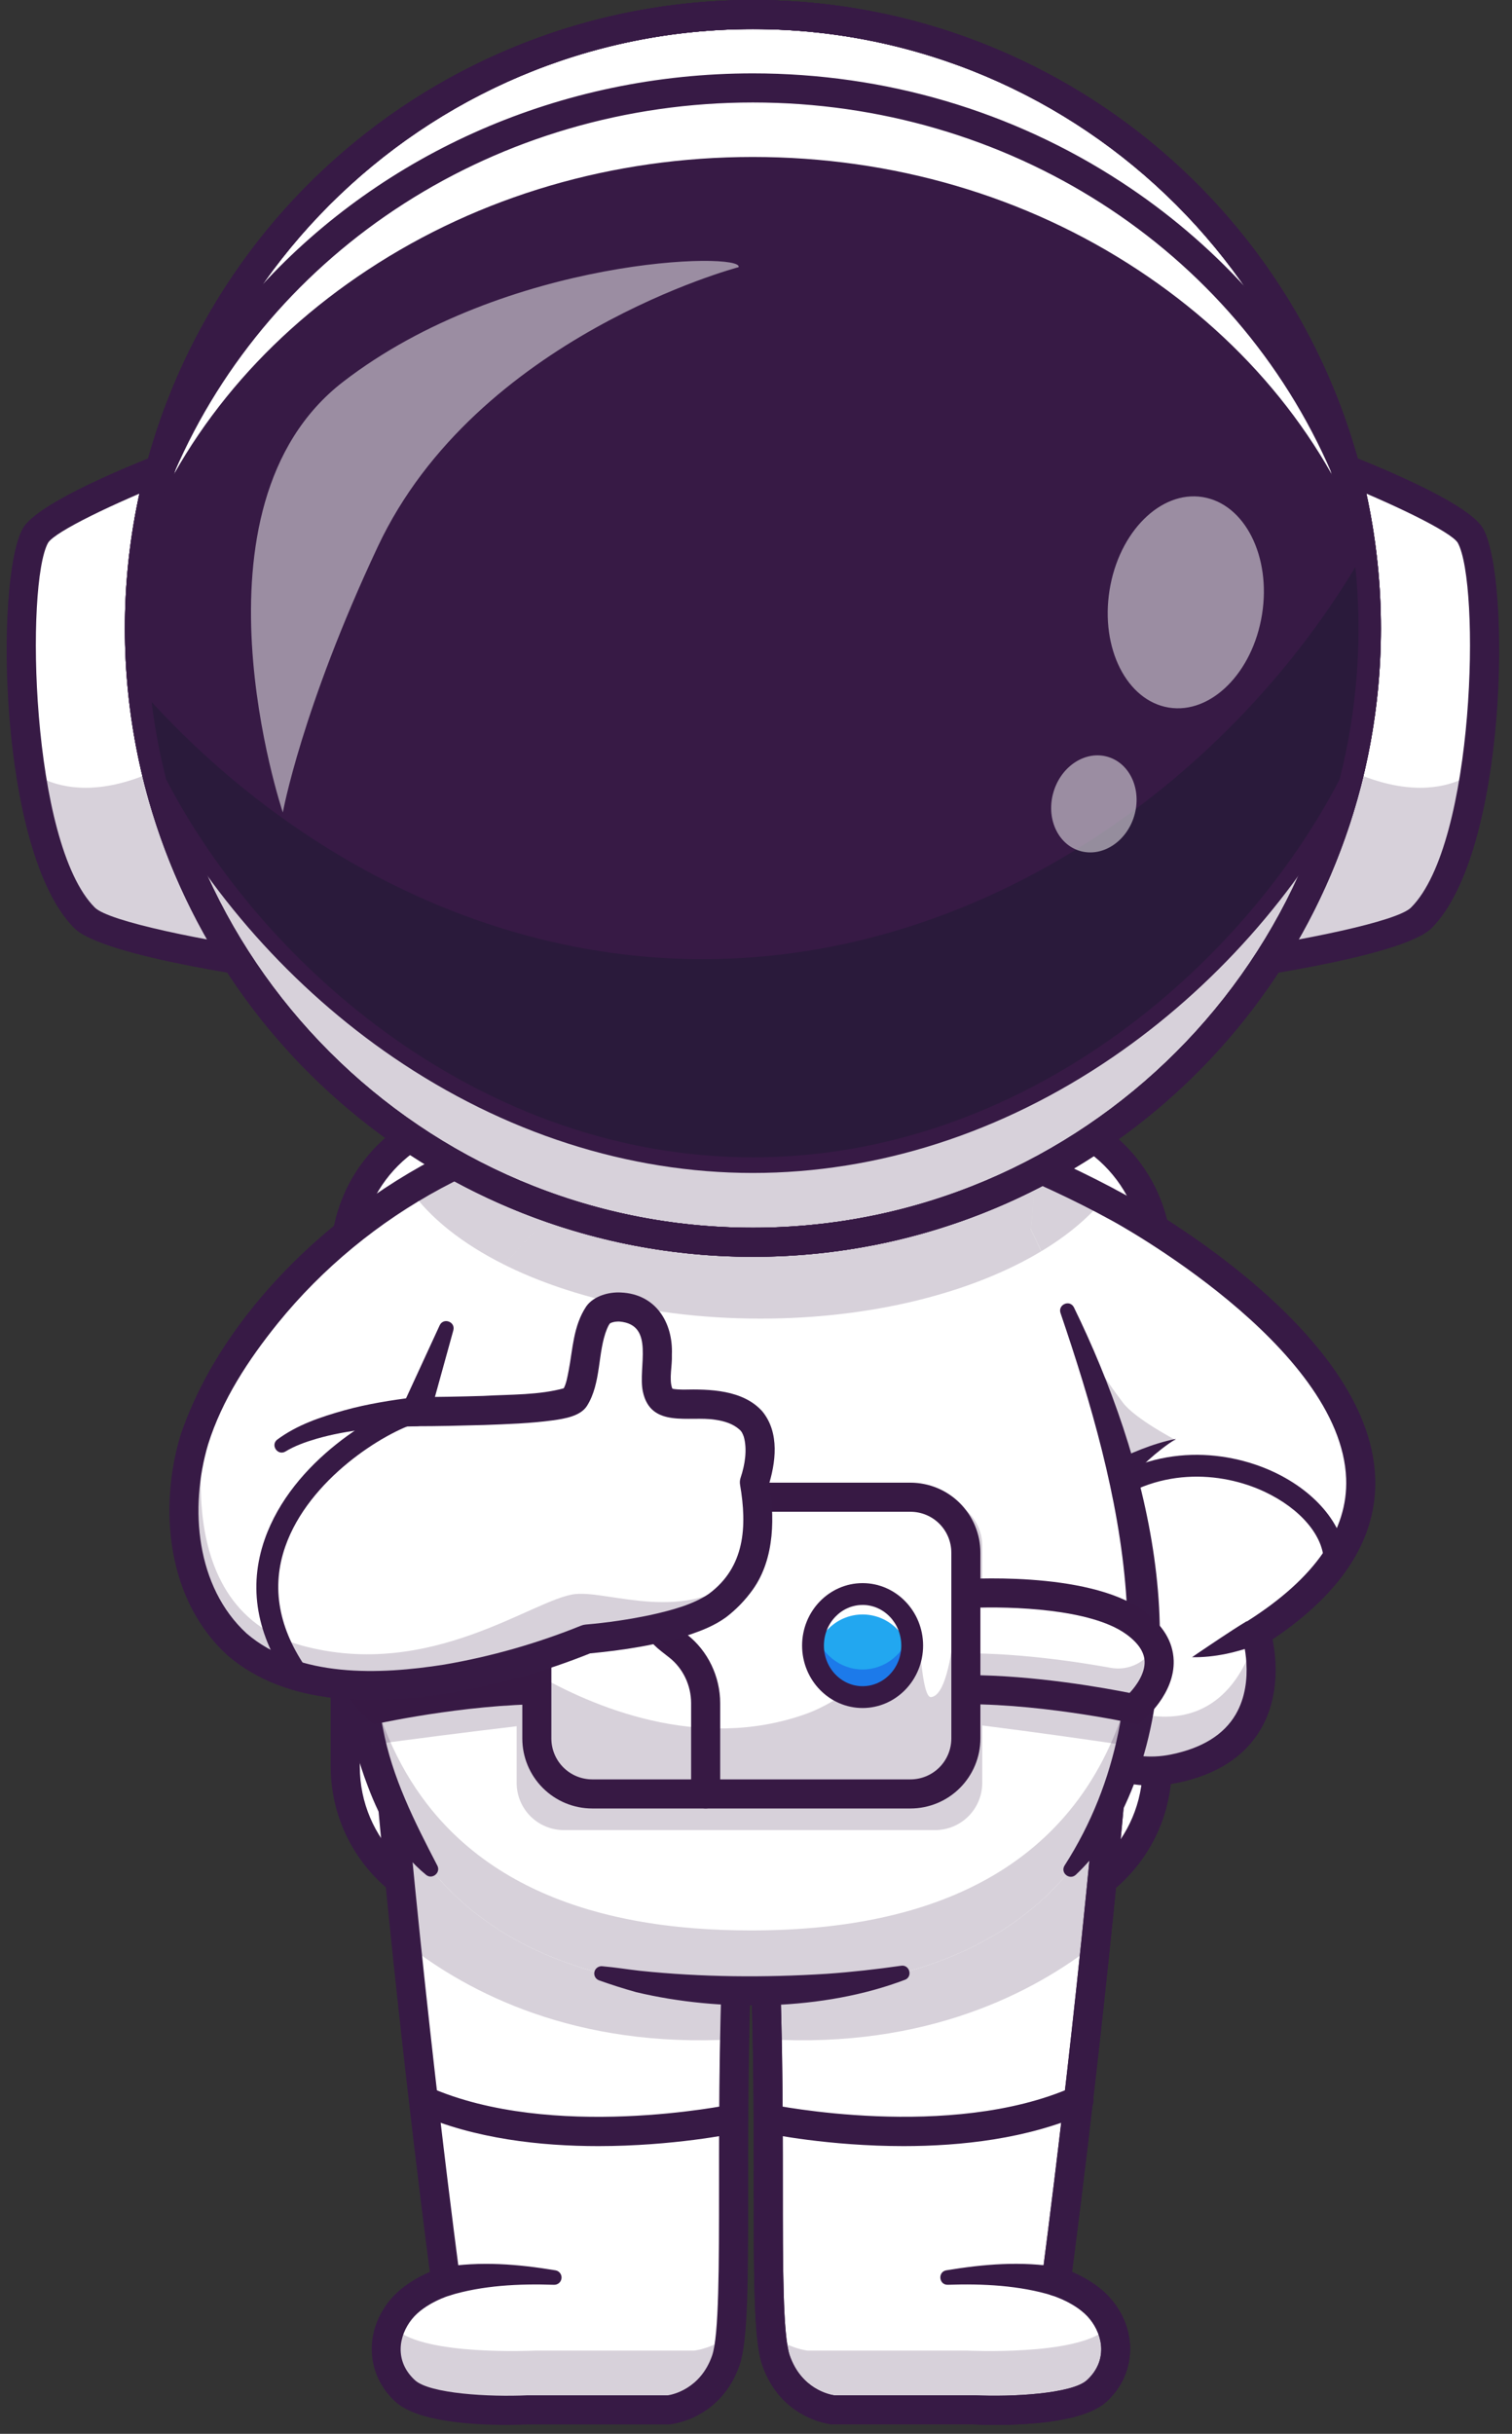 <svg width="92" height="148" viewBox="0 0 92 148" fill="none" xmlns="http://www.w3.org/2000/svg">
<rect x="0" y="0" width="92" height="148" fill="#333333" stroke="none"/>
<path d="M61.576 67.664H29.845C24.965 67.664 21.008 71.62 21.008 76.5V107.431C21.008 112.311 24.965 116.267 29.845 116.267H61.576C66.456 116.267 70.412 112.311 70.412 107.431V76.5C70.412 71.62 66.456 67.664 61.576 67.664Z" fill="white"/>
<path d="M61.575 117.152H29.845C24.485 117.152 20.124 112.791 20.124 107.431V76.501C20.124 71.14 24.485 66.779 29.845 66.779H61.575C66.936 66.779 71.296 71.14 71.296 76.501V107.431C71.296 112.791 66.936 117.152 61.575 117.152ZM29.845 68.55C25.46 68.55 21.893 72.116 21.893 76.502V107.432C21.893 111.816 25.46 115.384 29.845 115.384H61.575C65.961 115.384 69.528 111.817 69.528 107.432V76.501C69.528 72.116 65.961 68.549 61.575 68.549L29.845 68.55Z" fill="#371A45"/>
<path d="M76.422 99.292C76.422 99.292 78.602 106.092 71.436 107.551C70.145 107.816 68.911 107.708 67.808 107.305C63.052 105.552 60.752 98.219 66.999 90.883C67.329 90.494 67.683 90.106 68.061 89.718C68.078 89.703 68.094 89.687 68.108 89.67C68.108 89.67 67.775 89.122 66.715 88.347C66.05 87.863 65.095 87.288 63.757 86.707L61.189 78.846L61.184 78.833L60.729 77.439L57.952 68.953C57.952 68.953 60.496 69.818 63.749 71.29C64.824 71.777 65.978 72.332 67.143 72.945C67.464 73.112 67.787 73.287 68.11 73.464C68.11 73.464 68.815 73.844 69.921 74.53C75.573 78.049 91.64 89.605 76.422 99.292Z" fill="white"/>
<g opacity="0.2">
<path d="M67.142 72.944C65.692 74.699 63.48 76.236 60.728 77.439L57.95 68.952C57.95 68.952 60.495 69.817 63.748 71.29C64.823 71.776 65.975 72.331 67.142 72.944Z" fill="#371A45"/>
</g>
<path d="M39.115 67.663L30.677 76.901C28.152 75.641 26.169 74.078 24.935 72.32C29.24 69.696 34.093 68.102 39.115 67.663Z" fill="#D8D8D8"/>
<path d="M63.354 76.09C59.182 78.602 53.079 80.185 46.277 80.185C38.967 80.185 32.462 78.356 28.296 75.513C28.418 75.254 28.539 74.998 28.665 74.739C28.665 74.739 26.339 61.366 37.979 56.819C40.71 56.263 43.49 55.986 46.277 55.992C49.304 55.992 52.192 56.307 54.834 56.877C64.844 61.47 62.715 74.739 62.715 74.739C62.934 75.19 63.149 75.641 63.354 76.09Z" fill="#D8D8D8"/>
<g opacity="0.2">
<path d="M62.989 80.31L63.755 86.704C67.227 88.212 68.109 89.668 68.109 89.668C68.093 89.684 68.076 89.701 68.061 89.715C68.992 88.947 70.242 88.069 71.553 87.575C71.553 87.575 69.08 86.291 68.328 85.298C65.911 82.12 65.861 80.973 64.936 79.665C64.637 79.246 62.649 79.607 62.989 80.31Z" fill="#371A45"/>
</g>
<g opacity="0.2">
<path d="M71.437 107.553C78.518 106.109 76.472 99.451 76.425 99.293C76.425 99.293 75.195 105.883 68.793 104.075C64.699 102.917 65.046 97.147 65.827 93.14C65.758 92.981 65.701 92.818 65.656 92.651H65.654C60.001 101.055 65.024 108.86 71.437 107.553Z" fill="#371A45"/>
</g>
<path d="M70.055 108.58C67.316 108.58 64.818 107.094 63.43 104.535C61.57 101.111 61.559 95.451 66.909 89.65C66.443 89.216 65.56 88.534 64.031 87.807C63.925 87.758 63.829 87.688 63.75 87.602C63.671 87.516 63.61 87.415 63.57 87.304C63.53 87.194 63.512 87.077 63.518 86.96C63.524 86.843 63.553 86.729 63.603 86.623C63.653 86.517 63.724 86.423 63.812 86.344C63.899 86.266 64.001 86.206 64.111 86.168C64.222 86.129 64.339 86.113 64.456 86.121C64.573 86.128 64.687 86.158 64.792 86.21C67.872 87.677 68.774 89.06 68.867 89.213L69.223 89.802L68.74 90.292C63.499 95.618 63.364 100.707 64.983 103.692C66.272 106.07 68.677 107.216 71.258 106.688C73.145 106.304 74.466 105.486 75.186 104.257C76.398 102.186 75.588 99.591 75.58 99.565L75.371 98.915L75.947 98.549C80.017 95.957 82.023 93.055 81.909 89.921C81.613 81.833 67.829 74.32 67.689 74.245C62.805 71.55 57.716 69.812 57.665 69.794C57.445 69.718 57.264 69.557 57.162 69.347C57.06 69.138 57.044 68.896 57.119 68.676C57.194 68.455 57.353 68.272 57.561 68.168C57.77 68.064 58.011 68.046 58.233 68.119C58.446 68.191 63.517 69.922 68.536 72.692C69.132 73.012 83.342 80.757 83.676 89.854C83.81 93.512 81.71 96.82 77.43 99.692C77.656 100.807 77.906 103.116 76.712 105.151C75.728 106.832 74.012 107.932 71.611 108.422C71.099 108.527 70.578 108.58 70.055 108.58Z" fill="#371A45"/>
<path d="M76.556 99.997C75.272 100.476 73.909 100.798 72.531 100.774C73.022 100.431 73.708 99.979 74.207 99.643C74.748 99.284 75.306 98.916 75.856 98.587L76.556 99.997Z" fill="#371A45"/>
<path d="M81.206 95.637C81.119 95.637 81.033 95.619 80.952 95.586C80.872 95.552 80.799 95.503 80.737 95.441C80.676 95.379 80.627 95.306 80.594 95.225C80.561 95.145 80.544 95.058 80.545 94.971C80.548 93.413 79.135 91.741 76.944 90.712C74.31 89.476 70.311 89.145 66.985 91.923C66.918 91.981 66.841 92.025 66.757 92.053C66.673 92.081 66.585 92.091 66.497 92.084C66.409 92.077 66.323 92.053 66.245 92.012C66.166 91.972 66.097 91.916 66.04 91.848C65.984 91.78 65.941 91.702 65.915 91.618C65.889 91.533 65.88 91.445 65.889 91.357C65.898 91.269 65.924 91.184 65.966 91.106C66.009 91.029 66.066 90.96 66.135 90.905C69.939 87.728 74.504 88.103 77.508 89.512C80.164 90.758 81.876 92.902 81.871 94.974C81.87 95.15 81.8 95.319 81.675 95.443C81.55 95.567 81.382 95.637 81.206 95.637Z" fill="#371A45"/>
<path d="M67.417 89.047C68.736 88.381 70.11 87.787 71.554 87.495C70.355 88.256 69.329 89.25 68.385 90.289L67.418 89.047H67.417Z" fill="#371A45"/>
<path d="M45.019 115.819C44.882 118.028 44.794 120.234 44.736 122.386C44.723 122.93 44.709 123.471 44.698 124.006C44.515 133.444 44.871 141.495 44.166 143.529C43.201 146.298 40.698 146.538 40.698 146.538H32.138C32.138 146.538 26.222 146.835 24.649 145.388C23.076 143.942 23.231 141.888 24.379 140.466C25.361 139.246 27.121 138.732 27.121 138.732C27.121 138.732 25.932 129.927 24.715 118.206C24.667 117.73 24.616 117.251 24.567 116.766C24.196 113.144 23.828 109.28 23.495 105.33L45.019 115.819Z" fill="white"/>
<g opacity="0.2">
<path d="M45.019 115.819C44.882 118.028 44.794 120.234 44.736 122.386C44.723 122.93 44.709 123.471 44.698 124.006C34.987 124.577 28.464 121.153 24.716 118.205C24.668 117.729 24.616 117.25 24.568 116.765C24.197 113.143 23.829 109.278 23.496 105.329L45.019 115.819Z" fill="#371A45"/>
</g>
<g opacity="0.2">
<path d="M24.649 145.388C26.218 146.832 32.136 146.537 32.136 146.537H40.697C40.697 146.537 43.201 146.295 44.165 143.527C44.286 143.181 44.376 142.659 44.443 141.982C43.346 142.832 42.234 142.939 42.234 142.939H32.556C32.556 142.939 25.869 143.272 24.091 141.638C23.998 141.553 23.909 141.463 23.825 141.369C23.238 142.674 23.388 144.229 24.649 145.388Z" fill="#371A45"/>
</g>
<path d="M30.762 147.456C28.744 147.456 25.378 147.261 24.051 146.04C22.287 144.418 22.136 141.841 23.69 139.912C24.413 139.015 25.459 138.452 26.153 138.153C25.725 134.889 23.906 120.678 22.613 105.406C22.593 105.172 22.667 104.94 22.819 104.761C22.97 104.581 23.186 104.47 23.42 104.45C23.654 104.43 23.886 104.504 24.065 104.655C24.244 104.807 24.356 105.023 24.376 105.257C25.839 122.537 27.977 138.456 27.999 138.615C28.027 138.825 27.979 139.038 27.864 139.215C27.748 139.393 27.573 139.523 27.369 139.582C27.357 139.586 25.859 140.039 25.067 141.022C24.249 142.037 23.988 143.579 25.248 144.738C26.142 145.56 29.789 145.768 32.093 145.656C32.107 145.656 32.122 145.656 32.136 145.656H40.642C40.898 145.618 42.618 145.286 43.33 143.239C43.75 142.032 43.75 137.805 43.751 132.91C43.751 128 43.751 121.888 44.137 115.764C44.151 115.53 44.258 115.311 44.434 115.156C44.611 115.001 44.841 114.922 45.075 114.936C45.309 114.951 45.528 115.058 45.683 115.234C45.838 115.41 45.917 115.641 45.903 115.875C45.522 121.943 45.522 128.024 45.522 132.911C45.522 138.584 45.522 142.332 45.003 143.82C43.866 147.088 40.909 147.409 40.784 147.421C40.755 147.423 40.727 147.425 40.699 147.425H32.158C31.895 147.437 31.395 147.456 30.762 147.456Z" fill="#371A45"/>
<path d="M36.402 130.503C32.908 130.503 28.872 130.064 25.405 128.532C25.198 128.433 25.037 128.257 24.958 128.042C24.878 127.826 24.885 127.588 24.978 127.378C25.071 127.168 25.242 127.002 25.454 126.916C25.667 126.829 25.905 126.829 26.118 126.915C33.575 130.209 44.354 127.999 44.462 127.975C44.576 127.951 44.693 127.95 44.807 127.972C44.921 127.993 45.03 128.037 45.127 128.1C45.225 128.164 45.309 128.246 45.374 128.342C45.44 128.438 45.486 128.545 45.51 128.659C45.534 128.773 45.535 128.89 45.513 129.004C45.492 129.118 45.448 129.227 45.385 129.325C45.321 129.422 45.239 129.506 45.143 129.571C45.047 129.637 44.94 129.683 44.826 129.707C44.565 129.759 40.941 130.503 36.402 130.503Z" fill="#371A45"/>
<path d="M26.915 137.875C29.24 137.489 31.524 137.68 33.803 138.057C33.913 138.077 34.013 138.138 34.08 138.228C34.148 138.318 34.178 138.43 34.166 138.541C34.154 138.653 34.1 138.756 34.015 138.83C33.93 138.903 33.82 138.941 33.708 138.937C31.58 138.865 29.343 138.973 27.33 139.594C26.122 139.927 25.687 138.133 26.915 137.875H26.915Z" fill="#371A45"/>
<path d="M46.362 115.819C46.499 118.028 46.588 120.234 46.647 122.386C46.66 122.93 46.673 123.471 46.685 124.006C46.868 133.444 46.512 141.495 47.217 143.529C48.181 146.298 50.685 146.538 50.685 146.538H59.245C59.245 146.538 65.16 146.835 66.732 145.389C68.304 143.943 68.15 141.888 67.002 140.466C66.02 139.246 64.26 138.733 64.26 138.733C64.26 138.733 65.449 129.928 66.666 118.206C66.713 117.731 66.765 117.251 66.814 116.767C67.185 113.145 67.552 109.28 67.886 105.331L46.362 115.819Z" fill="white"/>
<g opacity="0.2">
<path d="M46.362 115.819C46.499 118.028 46.588 120.234 46.647 122.386C46.66 122.93 46.673 123.471 46.685 124.006C56.396 124.577 62.919 121.153 66.667 118.205C66.715 117.729 66.767 117.25 66.815 116.765C67.187 113.143 67.554 109.278 67.888 105.329L46.362 115.819Z" fill="#371A45"/>
</g>
<g opacity="0.2">
<path d="M66.733 145.388C65.163 146.832 59.245 146.537 59.245 146.537H50.685C50.685 146.537 48.181 146.295 47.217 143.527C47.096 143.181 47.006 142.659 46.939 141.982C48.036 142.832 49.147 142.939 49.147 142.939H58.825C58.825 142.939 65.513 143.272 67.29 141.638C67.383 141.553 67.472 141.463 67.556 141.369C68.143 142.674 67.993 144.229 66.733 145.388Z" fill="#371A45"/>
</g>
<path d="M60.619 147.456C59.986 147.456 59.486 147.437 59.223 147.424H50.684C50.656 147.424 50.628 147.424 50.6 147.42C50.474 147.408 47.517 147.087 46.38 143.819C45.863 142.331 45.862 138.583 45.861 132.91C45.861 128.023 45.861 121.942 45.481 115.874C45.466 115.64 45.545 115.409 45.7 115.233C45.855 115.057 46.074 114.95 46.308 114.935C46.542 114.921 46.773 115 46.949 115.155C47.125 115.31 47.232 115.529 47.246 115.763C47.63 121.887 47.631 127.999 47.632 132.909C47.632 137.804 47.632 142.031 48.053 143.238C48.762 145.274 50.467 145.613 50.743 145.655H59.247C59.261 145.655 59.276 145.655 59.291 145.655C61.594 145.767 65.241 145.56 66.135 144.737C67.395 143.578 67.134 142.036 66.316 141.021C65.524 140.038 64.026 139.585 64.011 139.581C63.809 139.521 63.635 139.39 63.52 139.213C63.405 139.036 63.357 138.823 63.385 138.614C63.406 138.455 65.544 122.536 67.007 105.256C67.027 105.022 67.139 104.806 67.318 104.654C67.497 104.503 67.73 104.429 67.963 104.449C68.197 104.469 68.413 104.58 68.565 104.76C68.716 104.939 68.79 105.171 68.77 105.405C67.477 120.677 65.658 134.889 65.23 138.152C65.924 138.451 66.97 139.014 67.693 139.911C69.248 141.84 69.096 144.417 67.332 146.039C66.004 147.261 62.637 147.456 60.619 147.456Z" fill="#371A45"/>
<path d="M54.979 130.503C50.439 130.503 46.816 129.761 46.554 129.706C46.441 129.682 46.333 129.636 46.237 129.57C46.141 129.505 46.059 129.421 45.996 129.324C45.932 129.226 45.888 129.118 45.867 129.003C45.846 128.889 45.847 128.772 45.871 128.658C45.895 128.544 45.941 128.437 46.006 128.341C46.072 128.245 46.156 128.163 46.253 128.099C46.35 128.036 46.459 127.992 46.573 127.971C46.687 127.949 46.805 127.95 46.918 127.974C47.026 127.997 57.817 130.203 65.262 126.914C65.369 126.861 65.485 126.83 65.605 126.823C65.724 126.817 65.844 126.834 65.956 126.875C66.068 126.915 66.171 126.979 66.259 127.06C66.346 127.142 66.416 127.24 66.464 127.35C66.512 127.459 66.538 127.577 66.539 127.696C66.541 127.816 66.518 127.935 66.472 128.045C66.426 128.155 66.359 128.255 66.273 128.339C66.188 128.423 66.086 128.488 65.975 128.531C62.51 130.061 58.472 130.503 54.979 130.503Z" fill="#371A45"/>
<path d="M64.052 139.593C62.038 138.972 59.802 138.864 57.674 138.936C57.127 138.955 57.041 138.153 57.579 138.056C59.858 137.679 62.141 137.486 64.467 137.874C65.692 138.131 65.263 139.923 64.052 139.593H64.052Z" fill="#371A45"/>
<path d="M60.619 147.456C59.986 147.456 59.486 147.437 59.223 147.424H50.684C50.656 147.424 50.628 147.424 50.6 147.42C50.474 147.408 47.517 147.087 46.38 143.819C45.863 142.331 45.862 138.583 45.861 132.91C45.861 128.023 45.861 121.942 45.481 115.874C45.466 115.64 45.545 115.409 45.7 115.233C45.855 115.057 46.074 114.95 46.308 114.935C46.542 114.921 46.773 115 46.949 115.155C47.125 115.31 47.232 115.529 47.246 115.763C47.63 121.887 47.631 127.999 47.632 132.909C47.632 137.804 47.632 142.031 48.053 143.238C48.762 145.274 50.467 145.613 50.743 145.655H59.247C59.261 145.655 59.276 145.655 59.291 145.655C61.594 145.768 65.241 145.56 66.135 144.737C67.395 143.578 67.134 142.036 66.316 141.021C65.524 140.038 64.026 139.585 64.011 139.581C63.809 139.521 63.635 139.39 63.52 139.213C63.405 139.036 63.357 138.823 63.385 138.614C63.406 138.455 65.544 122.536 67.007 105.256C67.027 105.022 67.139 104.806 67.318 104.654C67.497 104.503 67.73 104.429 67.963 104.449C68.197 104.469 68.413 104.58 68.565 104.76C68.716 104.939 68.79 105.171 68.77 105.405C67.477 120.677 65.658 134.889 65.23 138.152C65.924 138.451 66.97 139.014 67.693 139.911C69.248 141.84 69.096 144.417 67.333 146.039C66.004 147.261 62.637 147.456 60.619 147.456Z" fill="#371A45"/>
<path d="M62.716 74.739C68.28 86.251 70.784 96.786 69.085 104.976C68.48 107.898 67.469 110.303 66.175 112.28C63.381 116.539 59.252 118.807 54.951 119.962C51.808 120.806 48.571 121.056 45.693 121.056C43.477 121.056 41.048 120.907 38.613 120.454C37.93 120.326 37.247 120.175 36.568 119.997C32.734 118.988 29.028 117.105 26.27 113.726C24.463 111.511 23.061 108.652 22.299 104.976C20.601 96.786 23.104 86.25 28.668 74.738" fill="white"/>
<path d="M69.608 99.292C69.628 101.289 69.457 103.188 69.085 104.977C69.001 105.386 68.908 105.785 68.806 106.173C68.192 108.563 67.289 110.58 66.173 112.28C63.38 116.539 59.251 118.806 54.95 119.962C51.805 120.807 48.568 121.056 45.691 121.056C43.476 121.056 41.046 120.908 38.611 120.454C37.928 120.326 37.245 120.176 36.566 119.997C32.73 118.988 29.026 117.104 26.267 113.726C24.65 111.742 23.357 109.242 22.554 106.101C22.459 105.734 22.375 105.361 22.295 104.976C21.924 103.187 21.754 101.288 21.772 99.291C21.834 92.14 24.313 83.735 28.665 74.738C28.665 74.738 25.431 56.133 45.69 55.353C65.949 54.572 62.715 74.738 62.715 74.738C67.069 83.736 69.545 92.141 69.608 99.292Z" fill="white"/>
<g opacity="0.2">
<path d="M63.354 76.09C59.182 78.602 53.079 80.185 46.277 80.185C38.967 80.185 32.462 78.356 28.296 75.513C28.418 75.254 28.539 74.998 28.665 74.739C28.665 74.739 26.339 61.366 37.979 56.819C40.71 56.263 43.49 55.986 46.277 55.992C49.304 55.992 52.192 56.307 54.834 56.877C64.844 61.47 62.715 74.739 62.715 74.739C62.934 75.19 63.149 75.641 63.354 76.09Z" fill="#371A45"/>
</g>
<g opacity="0.2">
<path d="M69.085 104.977C68.48 107.898 67.472 110.303 66.174 112.281C63.381 116.539 59.252 118.806 54.95 119.962C51.806 120.807 48.569 121.056 45.692 121.056C43.477 121.056 41.047 120.908 38.612 120.454C37.929 120.326 37.245 120.176 36.567 119.997C32.731 118.988 29.027 117.105 26.268 113.726C24.46 111.51 23.059 108.651 22.296 104.975C21.827 102.716 21.678 100.277 21.827 97.688C21.895 98.904 22.052 100.114 22.296 101.307C23.057 104.984 24.461 107.841 26.268 110.058C29.026 113.437 32.731 115.321 36.567 116.329C37.246 116.508 37.929 116.659 38.612 116.786C41.047 117.24 43.477 117.388 45.692 117.388C48.569 117.388 51.806 117.138 54.95 116.294C59.253 115.14 63.382 112.87 66.174 108.613C67.472 106.636 68.48 104.23 69.085 101.309C69.33 100.116 69.487 98.906 69.554 97.689C69.703 100.278 69.554 102.717 69.085 104.977Z" fill="#371A45"/>
</g>
<path d="M25.924 114.007C24.223 112.622 23.138 110.638 22.378 108.615C20.051 102.558 20.533 95.796 22.188 89.64C22.247 89.415 22.391 89.223 22.59 89.103C22.79 88.984 23.028 88.948 23.254 89.003C23.48 89.058 23.675 89.199 23.797 89.397C23.919 89.595 23.959 89.832 23.907 90.059C23.699 91.061 23.499 92.063 23.33 93.069C22.7 97.05 22.465 101.149 23.302 105.103C23.861 108.099 25.217 110.76 26.611 113.449C26.836 113.872 26.298 114.318 25.926 114.009L25.924 114.007Z" fill="#371A45"/>
<path d="M55.064 120.389C50.118 122.271 43.841 122.361 38.715 121.143C37.951 120.931 37.193 120.688 36.453 120.425C36.398 120.405 36.347 120.375 36.304 120.337C36.261 120.298 36.226 120.251 36.201 120.198C36.176 120.146 36.161 120.089 36.158 120.031C36.155 119.972 36.164 119.914 36.183 119.859C36.219 119.761 36.288 119.678 36.378 119.625C36.468 119.572 36.574 119.552 36.678 119.569C37.447 119.635 38.195 119.76 38.947 119.844C42.717 120.235 46.523 120.265 50.303 120.026C51.815 119.921 53.32 119.752 54.837 119.535C55.349 119.461 55.55 120.197 55.064 120.391V120.389Z" fill="#371A45"/>
<path d="M65.344 79.5C69.8 88.621 72.963 100.718 68.206 110.291C67.488 111.665 66.583 112.952 65.457 114.007C65.082 114.35 64.502 113.891 64.772 113.447C71.392 103.135 68.205 90.64 64.527 79.84C64.36 79.333 65.089 79.005 65.344 79.5Z" fill="#371A45"/>
<g opacity="0.2">
<path d="M59.767 99.292V94.002C59.765 93.243 59.463 92.516 58.926 91.98C58.39 91.444 57.663 91.141 56.905 91.139H34.298C33.54 91.141 32.813 91.444 32.276 91.98C31.74 92.516 31.438 93.243 31.436 94.002V99.292H21.773L22.553 106.102C25.306 105.73 28.381 105.332 31.436 104.972V108.424C31.438 109.182 31.74 109.909 32.276 110.445C32.813 110.982 33.54 111.284 34.298 111.286H56.905C57.663 111.284 58.39 110.982 58.926 110.445C59.463 109.909 59.765 109.182 59.767 108.424V104.925C62.906 105.321 66.056 105.765 68.807 106.173C68.909 105.784 69.001 105.385 69.085 104.977C69.457 103.188 69.628 101.289 69.609 99.292H59.767Z" fill="#371A45"/>
</g>
<path d="M58.281 96.933C58.281 96.933 65.848 96.356 69.033 98.649C72.418 101.086 69.007 103.906 69.007 103.906C69.007 103.906 62.913 102.574 57.795 102.765L58.281 96.933Z" fill="white"/>
<g opacity="0.2">
<path d="M69.008 103.907C69.008 103.907 62.912 102.575 57.795 102.766L57.979 100.55C61.536 100.441 65.523 101.047 67.591 101.42C68.69 101.618 69.805 101.064 70.262 100.044C70.267 100.034 70.271 100.024 70.275 100.015C71.277 102.029 69.008 103.907 69.008 103.907Z" fill="#371A45"/>
</g>
<path d="M33.732 96.933C33.732 96.933 26.165 96.356 22.98 98.649C19.595 101.086 23.005 103.906 23.005 103.906C23.005 103.906 29.1 102.574 34.218 102.765L33.732 96.933Z" fill="white"/>
<path d="M69.24 104.862L68.819 104.77C68.759 104.757 62.769 103.467 57.828 103.649L56.829 103.686L57.462 96.108L58.214 96.051C58.536 96.026 66.142 95.477 69.55 97.931C70.748 98.794 71.375 99.817 71.414 100.975C71.481 102.986 69.65 104.524 69.572 104.589L69.24 104.862ZM58.838 101.862C62.96 101.862 67.319 102.662 68.733 102.946C69.134 102.518 69.673 101.766 69.645 101.028C69.624 100.45 69.244 99.891 68.516 99.367C66.37 97.822 61.536 97.677 59.1 97.773L58.76 101.862L58.838 101.862Z" fill="#371944"/>
<path d="M22.77 104.862L22.438 104.588C22.36 104.523 20.528 102.985 20.595 100.973C20.634 99.817 21.261 98.793 22.459 97.93C25.867 95.476 33.473 96.024 33.795 96.049L34.547 96.107L35.178 103.685L34.179 103.648C29.236 103.466 23.247 104.756 23.187 104.768L22.77 104.862ZM31.704 97.75C29.117 97.75 25.323 98.05 23.494 99.367C22.766 99.89 22.386 100.449 22.365 101.028C22.337 101.766 22.875 102.514 23.278 102.946C24.692 102.66 29.051 101.862 33.172 101.862H33.252L32.912 97.772C32.556 97.759 32.147 97.75 31.704 97.75Z" fill="#371944"/>
<path d="M58.77 94.678V105.453C58.77 107.453 57.195 109.089 55.271 109.089H36.164C34.239 109.089 32.666 107.453 32.666 105.453V94.678C32.666 92.681 34.239 91.045 36.164 91.045H55.271C56.808 91.045 58.124 92.091 58.589 93.528C58.709 93.9 58.77 94.288 58.77 94.678Z" fill="white"/>
<g opacity="0.2">
<path d="M58.77 94.678V105.453C58.77 107.453 57.195 109.089 55.271 109.089H36.164C34.239 109.089 32.666 107.453 32.666 105.453V101.827C35.963 103.722 42.493 106.567 49.048 104.219C52.25 103.072 55.921 99.138 55.921 99.138C55.921 99.138 56.063 103.265 56.652 103.2C58.291 103.019 58.279 94.668 58.589 93.529C58.709 93.9 58.77 94.288 58.77 94.678Z" fill="#371A45"/>
</g>
<path d="M55.401 109.972H36.033C34.906 109.971 33.825 109.523 33.028 108.725C32.23 107.928 31.782 106.847 31.781 105.72V94.413C31.782 93.285 32.23 92.204 33.028 91.407C33.825 90.61 34.906 90.162 36.033 90.16H55.401C56.529 90.162 57.61 90.61 58.407 91.407C59.204 92.204 59.653 93.285 59.654 94.413V105.72C59.653 106.847 59.204 107.928 58.407 108.725C57.61 109.523 56.529 109.971 55.401 109.972ZM36.033 91.93C35.375 91.93 34.743 92.192 34.278 92.658C33.812 93.123 33.55 93.754 33.549 94.413V105.72C33.55 106.378 33.812 107.009 34.278 107.475C34.743 107.94 35.375 108.202 36.033 108.203H55.401C56.06 108.202 56.691 107.94 57.157 107.475C57.622 107.009 57.884 106.378 57.885 105.72V94.413C57.884 93.754 57.622 93.123 57.157 92.658C56.691 92.192 56.06 91.93 55.401 91.93H36.033Z" fill="#371944"/>
<path d="M52.486 103.2C54.153 103.2 55.504 101.797 55.504 100.066C55.504 98.335 54.153 96.933 52.486 96.933C50.82 96.933 49.469 98.335 49.469 100.066C49.469 101.797 50.82 103.2 52.486 103.2Z" fill="#22A7F0"/>
<path d="M55.504 100.067C55.505 100.276 55.485 100.485 55.445 100.69C55.166 99.255 53.947 98.175 52.486 98.175C51.025 98.175 49.805 99.255 49.529 100.69C49.489 100.485 49.469 100.276 49.469 100.067C49.469 98.337 50.819 96.933 52.486 96.933C54.152 96.933 55.504 98.337 55.504 100.067Z" fill="white"/>
<path d="M55.503 100.068C55.503 101.8 54.152 103.201 52.486 103.201C50.821 103.201 49.469 101.8 49.469 100.068C49.469 99.784 49.506 99.502 49.579 99.228C49.933 100.55 51.1 101.52 52.486 101.52C53.872 101.52 55.039 100.55 55.394 99.228C55.466 99.502 55.503 99.784 55.503 100.068Z" fill="#1C7AEA"/>
<path d="M52.486 103.863C50.456 103.863 48.805 102.16 48.805 100.066C48.805 97.972 50.456 96.269 52.486 96.269C54.516 96.269 56.167 97.973 56.167 100.066C56.167 102.16 54.514 103.863 52.486 103.863ZM52.486 97.596C51.188 97.596 50.132 98.704 50.132 100.066C50.132 101.428 51.188 102.536 52.486 102.536C53.784 102.536 54.84 101.428 54.84 100.066C54.84 98.704 53.784 97.595 52.486 97.595V97.596Z" fill="#371944"/>
<path d="M42.936 109.972C42.702 109.972 42.477 109.879 42.311 109.713C42.145 109.547 42.052 109.322 42.052 109.088V103.571C42.052 102.484 41.555 101.446 40.724 100.795L40.239 100.415C38.981 99.432 38.231 97.873 38.231 96.245V91.045C38.231 90.81 38.324 90.585 38.49 90.419C38.656 90.254 38.881 90.16 39.115 90.16C39.35 90.16 39.575 90.254 39.741 90.419C39.907 90.585 40 90.81 40 91.045V96.249C40 97.337 40.496 98.374 41.328 99.024L41.813 99.405C43.071 100.388 43.821 101.947 43.821 103.574V109.091C43.82 109.325 43.727 109.549 43.561 109.714C43.395 109.879 43.171 109.972 42.936 109.972Z" fill="#371944"/>
<path d="M45.902 90.14C46.363 92.859 46.008 94.536 45.371 95.688C44.953 96.448 44.409 96.983 43.9 97.437C41.921 99.201 35.697 99.672 35.697 99.672C35.697 99.672 23.666 104.823 16.232 101.214C11.277 98.805 10.049 91.845 12.223 86.403C12.391 85.985 12.588 85.547 12.816 85.087C12.816 85.085 12.816 85.083 12.816 85.081C15.996 78.668 24.939 68.93 39.114 67.663L27.169 80.741L25.302 85.848C30.257 85.797 33.729 85.667 34.726 85.212C35.723 84.756 35.427 81.287 36.393 79.957C36.935 79.21 39.031 79.248 39.697 80.696C40.48 82.408 39.369 84.4 40.413 85.171C41.189 85.746 43.98 84.805 45.611 86.295C46.532 87.135 46.287 89.056 45.902 90.14Z" fill="white"/>
<g opacity="0.2">
<path d="M39.115 67.663L30.677 76.901C28.152 75.641 26.169 74.078 24.935 72.32C29.24 69.696 34.093 68.102 39.115 67.663Z" fill="#371A45"/>
</g>
<g opacity="0.2">
<path d="M45.371 95.688C44.953 96.449 44.409 96.984 43.9 97.437C41.921 99.201 35.697 99.672 35.697 99.672C35.697 99.672 23.666 104.823 16.232 101.214C11.277 98.806 10.049 91.845 12.223 86.403C12.391 85.985 12.588 85.547 12.816 85.088C12.731 85.415 9.629 97.693 18.38 100.068C26.236 102.201 32.478 97.202 35.003 96.934C37.094 96.712 41.762 98.819 45.371 95.688Z" fill="#371A45"/>
</g>
<path d="M39.194 68.545C30.539 69.275 22.359 73.739 16.898 80.473C15.116 82.683 13.512 85.118 12.661 87.835C11.514 91.71 11.933 96.497 15.002 99.326C18.161 102.045 23.108 101.84 27.016 101.225C29.87 100.736 32.664 99.942 35.349 98.857C35.439 98.821 35.534 98.797 35.63 98.788C36.967 98.674 38.295 98.478 39.608 98.201C40.8 97.934 42.167 97.583 43.134 96.918C45.317 95.297 45.472 92.845 45.03 90.287C45.005 90.138 45.018 89.985 45.069 89.842C45.328 89.076 45.479 88.127 45.255 87.36C45.18 87.158 45.128 87.038 44.965 86.906C44.608 86.594 44.109 86.418 43.526 86.335C41.946 86.078 39.589 86.879 39.115 84.615C38.801 83.133 39.876 80.559 37.704 80.363C37.456 80.351 37.213 80.406 37.105 80.484C37.035 80.585 36.977 80.695 36.932 80.809C36.35 82.236 36.599 84.095 35.713 85.496C35.31 86.124 34.332 86.267 33.703 86.363C32.248 86.56 30.868 86.601 29.47 86.654C28.032 86.688 26.599 86.739 25.167 86.722C24.596 86.694 24.223 86.056 24.47 85.544L26.753 80.591C26.987 80.103 27.721 80.375 27.584 80.895L26.131 86.151L25.291 84.962C26.67 84.948 28.045 84.928 29.414 84.885C31.073 84.79 32.806 84.842 34.346 84.41C34.365 84.403 34.343 84.41 34.334 84.417C34.325 84.424 34.264 84.471 34.284 84.451C34.454 84.166 34.521 83.746 34.6 83.35C34.854 82.061 34.87 80.65 35.67 79.443C36.136 78.786 37.081 78.556 37.776 78.596C39.895 78.687 40.962 80.414 40.881 82.381C40.91 83.055 40.697 83.858 40.9 84.423C40.909 84.44 40.954 84.467 40.905 84.438C41.012 84.49 41.401 84.497 41.587 84.501C43.15 84.467 45.206 84.501 46.385 85.825C47.452 87.126 47.206 88.964 46.732 90.438L46.771 89.993C47.141 92.13 47.173 94.733 45.813 96.651C45.355 97.295 44.803 97.867 44.175 98.347C43.479 98.847 42.776 99.118 42.077 99.366C40.013 100.041 37.914 100.353 35.762 100.555L36.043 100.486C33.229 101.626 30.3 102.458 27.306 102.969C22.828 103.673 17.462 103.795 13.821 100.642C10.196 97.32 9.636 91.825 10.967 87.324C13.751 79.022 22.074 71.779 30.16 68.802C33.008 67.718 36.01 67.068 39.036 66.782C39.153 66.77 39.27 66.781 39.382 66.816C39.494 66.85 39.598 66.906 39.689 66.98C39.779 67.055 39.853 67.146 39.908 67.25C39.962 67.353 39.996 67.467 40.006 67.583C40.017 67.7 40.004 67.817 39.968 67.929C39.933 68.04 39.876 68.144 39.8 68.233C39.725 68.322 39.632 68.396 39.528 68.449C39.424 68.503 39.31 68.535 39.194 68.544V68.545Z" fill="#371A45"/>
<path d="M17.138 87.893C17.138 87.893 19.231 86.229 25.303 85.848L17.138 87.893Z" fill="white"/>
<path d="M16.863 87.546C18.077 86.642 19.519 86.163 20.952 85.76C22.317 85.379 23.84 85.135 25.247 84.965C26.471 84.853 26.615 86.651 25.384 86.73C23.333 86.763 21.204 86.925 19.232 87.498C18.59 87.688 17.938 87.918 17.368 88.265C16.903 88.542 16.444 87.889 16.862 87.546H16.863Z" fill="#371A45"/>
<path d="M18.178 102.603C18.072 102.603 17.967 102.578 17.873 102.529C17.779 102.481 17.697 102.41 17.636 102.323C15.602 99.45 15.088 96.517 16.107 93.604C17.792 88.788 23.002 85.824 25.118 85.211C25.204 85.178 25.296 85.163 25.388 85.167C25.48 85.172 25.57 85.195 25.653 85.236C25.735 85.277 25.808 85.335 25.868 85.406C25.927 85.476 25.97 85.559 25.996 85.647C26.022 85.736 26.029 85.829 26.017 85.92C26.004 86.011 25.973 86.099 25.926 86.178C25.878 86.257 25.814 86.325 25.739 86.377C25.663 86.43 25.578 86.467 25.487 86.485C23.36 87.103 18.791 89.95 17.359 94.042C16.49 96.526 16.948 99.054 18.719 101.556C18.789 101.655 18.831 101.772 18.839 101.893C18.848 102.014 18.823 102.136 18.767 102.244C18.711 102.352 18.626 102.442 18.523 102.506C18.419 102.569 18.299 102.602 18.178 102.602V102.603Z" fill="#371A45"/>
<path d="M80.595 28.035C80.595 28.035 88.646 31.087 89.473 32.578C91.007 35.341 90.722 51.582 86.477 55.816C84.816 57.474 72.608 59.023 72.608 59.023L80.595 28.035Z" fill="white"/>
<g opacity="0.2">
<path d="M72.609 59.023C72.609 59.023 84.817 57.473 86.478 55.815C88.139 54.157 89.189 50.679 89.764 46.882C89.629 47.004 85.317 50.725 76.716 43.16L76.7 43.147L72.609 59.023Z" fill="#371A45"/>
</g>
<path d="M45.694 44.986V45.125L45.605 45.057L45.694 44.986Z" fill="#D8D8D8"/>
<path d="M45.606 45.057L45.517 45.125V44.986L45.606 45.057Z" fill="#D8D8D8"/>
<path d="M19.015 59.024C19.015 59.024 6.807 57.474 5.147 55.815C3.486 54.157 2.436 50.679 1.861 46.882C0.961 40.956 1.22 34.265 2.155 32.58C2.982 31.09 11.033 28.036 11.033 28.036L14.927 43.149L19.015 59.024Z" fill="white"/>
<g opacity="0.2">
<path d="M19.015 59.023C19.015 59.023 6.807 57.473 5.147 55.815C3.486 54.157 2.436 50.679 1.861 46.882C1.996 47.004 6.307 50.725 14.909 43.16C14.914 43.156 14.92 43.151 14.925 43.147L19.015 59.023Z" fill="#371A45"/>
</g>
<path d="M71.428 60.065L79.985 26.858L80.908 27.208C83.42 28.159 89.358 30.547 90.246 32.148C91.947 35.211 91.731 51.825 87.104 56.442C85.319 58.223 74.809 59.636 72.721 59.901L71.428 60.065ZM81.203 29.219L73.793 57.974C79.287 57.213 85.016 56.028 85.854 55.19C89.773 51.279 90.074 35.482 88.7 33.007C88.287 32.328 84.659 30.588 81.203 29.219Z" fill="#371A45"/>
<path d="M20.198 60.065L18.905 59.901C16.816 59.636 6.307 58.223 4.522 56.442C-0.105 51.825 -0.321 35.211 1.379 32.148C2.268 30.547 8.206 28.16 10.717 27.208L11.641 26.858L20.198 60.065ZM10.423 29.219C6.967 30.586 3.337 32.328 2.925 33.008C1.552 35.481 1.852 51.279 5.772 55.19C6.611 56.028 12.338 57.213 17.833 57.974L10.423 29.219Z" fill="#371A45"/>
<path d="M45.81 75.541C66.425 75.541 83.138 58.829 83.138 38.213C83.138 17.597 66.425 0.885 45.81 0.885C25.194 0.885 8.482 17.597 8.482 38.213C8.482 58.829 25.194 75.541 45.81 75.541Z" fill="white"/>
<g opacity="0.2">
<path d="M83.139 38.212C83.139 58.828 66.427 75.54 45.811 75.54C25.195 75.54 8.479 58.828 8.479 38.212C8.478 36.072 8.661 33.937 9.025 31.828C12.054 49.401 27.37 62.77 45.81 62.77C64.249 62.77 79.564 49.401 82.592 31.828C82.957 33.937 83.14 36.072 83.139 38.212Z" fill="#371A45"/>
</g>
<path d="M45.811 76.426C24.741 76.426 7.599 59.284 7.599 38.213C7.599 17.142 24.739 0 45.811 0C66.883 0 84.024 17.142 84.024 38.213C84.024 59.284 66.879 76.426 45.811 76.426ZM45.811 1.77C25.716 1.77 9.367 18.118 9.367 38.213C9.367 58.308 25.716 74.657 45.811 74.657C65.906 74.657 82.255 58.308 82.255 38.213C82.255 18.118 65.905 1.77 45.811 1.77Z" fill="#371A45"/>
<path d="M45.811 76.426C24.741 76.426 7.599 59.284 7.599 38.213C7.599 17.142 24.739 0 45.811 0C66.883 0 84.024 17.142 84.024 38.213C84.024 59.284 66.879 76.426 45.811 76.426ZM45.811 1.77C25.716 1.77 9.367 18.118 9.367 38.213C9.367 58.308 25.716 74.657 45.811 74.657C65.906 74.657 82.255 58.308 82.255 38.213C82.255 18.118 65.905 1.77 45.811 1.77Z" fill="#371A45"/>
<path d="M45.811 76.426C24.741 76.426 7.599 59.284 7.599 38.213C7.599 17.142 24.739 0 45.811 0C66.883 0 84.024 17.142 84.024 38.213C84.024 59.284 66.879 76.426 45.811 76.426ZM45.811 1.77C25.716 1.77 9.367 18.118 9.367 38.213C9.367 58.308 25.716 74.657 45.811 74.657C65.906 74.657 82.255 58.308 82.255 38.213C82.255 18.118 65.905 1.77 45.811 1.77Z" fill="#371A45"/>
<path d="M45.811 76.425C28.4 76.425 13.201 64.679 8.83 47.855C8.823 47.835 8.817 47.815 8.812 47.793C7.647 43.271 7.317 38.574 7.84 33.933C9.99 14.59 26.313 0.001 45.811 0.001C65.309 0.001 81.638 14.595 83.786 33.946C84.303 38.582 83.974 43.274 82.815 47.792C82.809 47.814 82.803 47.836 82.796 47.857C78.418 64.68 63.217 76.425 45.811 76.425ZM10.53 47.364C14.682 63.434 29.189 74.656 45.811 74.656C62.433 74.656 76.941 63.433 81.098 47.362C81.103 47.338 81.111 47.315 81.119 47.291C82.212 42.999 82.52 38.544 82.029 34.143C79.977 15.687 64.406 1.77 45.811 1.77C27.217 1.77 11.65 15.682 9.598 34.131C9.444 35.486 9.368 36.849 9.368 38.213C9.366 41.275 9.749 44.325 10.509 47.291C10.514 47.315 10.521 47.339 10.528 47.364H10.53Z" fill="#371A45"/>
<path d="M81.838 29.308C81.665 29.308 81.496 29.257 81.351 29.162C81.207 29.067 81.093 28.932 81.025 28.773C75.128 15.079 61.303 6.232 45.81 6.232C30.326 6.232 16.505 15.072 10.601 28.754C10.511 28.957 10.348 29.119 10.144 29.207C9.94 29.295 9.71 29.304 9.5 29.23C9.29 29.157 9.116 29.007 9.011 28.811C8.907 28.615 8.88 28.387 8.936 28.172C13.437 11.585 28.6 0 45.811 0C63.033 0 78.199 11.593 82.692 28.193C82.728 28.324 82.732 28.461 82.706 28.594C82.68 28.727 82.623 28.853 82.541 28.961C82.458 29.069 82.352 29.156 82.23 29.216C82.109 29.277 81.975 29.308 81.839 29.309L81.838 29.308ZM45.811 4.462C53.852 4.462 61.6 6.745 68.218 11.065C70.998 12.875 73.54 15.027 75.783 17.472C69.114 7.857 58.001 1.77 45.811 1.77C33.669 1.77 22.596 7.815 15.917 17.364C23.337 9.288 34.122 4.462 45.811 4.462Z" fill="#371A45"/>
<path d="M83.135 38.214C83.138 41.371 82.74 44.515 81.954 47.572C81.953 47.572 81.952 47.573 81.951 47.574C81.951 47.574 81.95 47.575 81.95 47.576C75.475 60.086 61.722 70.851 45.808 70.851C29.894 70.851 16.143 60.086 9.669 47.576C9.669 47.575 9.668 47.574 9.668 47.574C9.667 47.573 9.666 47.572 9.665 47.572C8.876 44.516 8.478 41.371 8.481 38.214C8.481 36.818 8.56 35.422 8.719 34.035C13.755 20.101 28.455 10.019 45.813 10.019C63.17 10.019 77.876 20.108 82.906 34.044C83.06 35.429 83.137 36.821 83.135 38.214Z" fill="#371A45"/>
<g opacity="0.35">
<path d="M83.137 38.215C83.14 41.372 82.743 44.516 81.957 47.574C81.956 47.574 81.955 47.574 81.954 47.574C81.954 47.575 81.953 47.576 81.953 47.577C75.478 60.087 61.725 70.852 45.811 70.852C29.896 70.852 16.145 60.087 9.669 47.577C9.669 47.576 9.668 47.575 9.668 47.574C9.667 47.574 9.666 47.574 9.665 47.574C9.2 45.771 8.87 43.936 8.68 42.084C17.049 51.486 29.218 58.327 42.766 58.327C60.026 58.327 75.056 47.225 82.836 33.865C82.86 33.926 82.884 33.984 82.905 34.046C83.06 35.43 83.137 36.822 83.137 38.215Z" fill="#111A28"/>
</g>
<path d="M45.808 71.327C38.235 71.327 30.669 68.896 23.932 64.298C17.818 60.126 12.61 54.276 9.263 47.824C9.237 47.783 9.218 47.738 9.206 47.691C8.407 44.596 8.003 41.411 8.004 38.214C8.003 36.8 8.083 35.387 8.242 33.981C8.246 33.945 8.254 33.909 8.267 33.874C10.804 26.853 15.686 20.813 22.379 16.406C29.197 11.918 37.298 9.545 45.806 9.545C54.315 9.545 62.419 11.919 69.238 16.41C75.934 20.82 80.814 26.862 83.349 33.885C83.362 33.919 83.371 33.956 83.375 33.993C83.886 38.58 83.561 43.222 82.414 47.692C82.402 47.739 82.383 47.784 82.357 47.825C79.011 54.277 73.802 60.127 67.686 64.299C60.948 68.896 53.382 71.327 45.808 71.327ZM10.11 47.395C16.05 58.84 29.383 70.376 45.808 70.376C62.233 70.376 75.569 58.84 81.51 47.395C82.61 43.073 82.924 38.588 82.437 34.155C77.299 20.002 62.587 10.496 45.808 10.496C29.029 10.496 14.322 19.998 9.182 34.146C8.689 38.582 9.004 43.072 10.11 47.397V47.395Z" fill="#371A45"/>
<g opacity="0.5">
<path d="M76.789 37.371C77.356 33.836 75.739 30.638 73.177 30.227C70.615 29.816 68.079 32.349 67.513 35.884C66.946 39.419 68.563 42.617 71.124 43.028C73.686 43.439 76.222 40.906 76.789 37.371Z" fill="white"/>
</g>
<g opacity="0.5">
<path d="M69.01 49.624C69.486 48.046 68.775 46.436 67.421 46.027C66.068 45.618 64.584 46.565 64.107 48.143C63.631 49.721 64.342 51.331 65.695 51.74C67.049 52.149 68.533 51.202 69.01 49.624Z" fill="white"/>
</g>
<g opacity="0.5">
<path d="M17.209 49.404C17.209 49.404 10.971 30.857 20.88 23.215C30.789 15.573 45.262 15.31 44.943 16.245C44.943 16.245 29 20.448 22.987 33.242C18.35 43.108 17.209 49.404 17.209 49.404Z" fill="white"/>
</g>
</svg>

